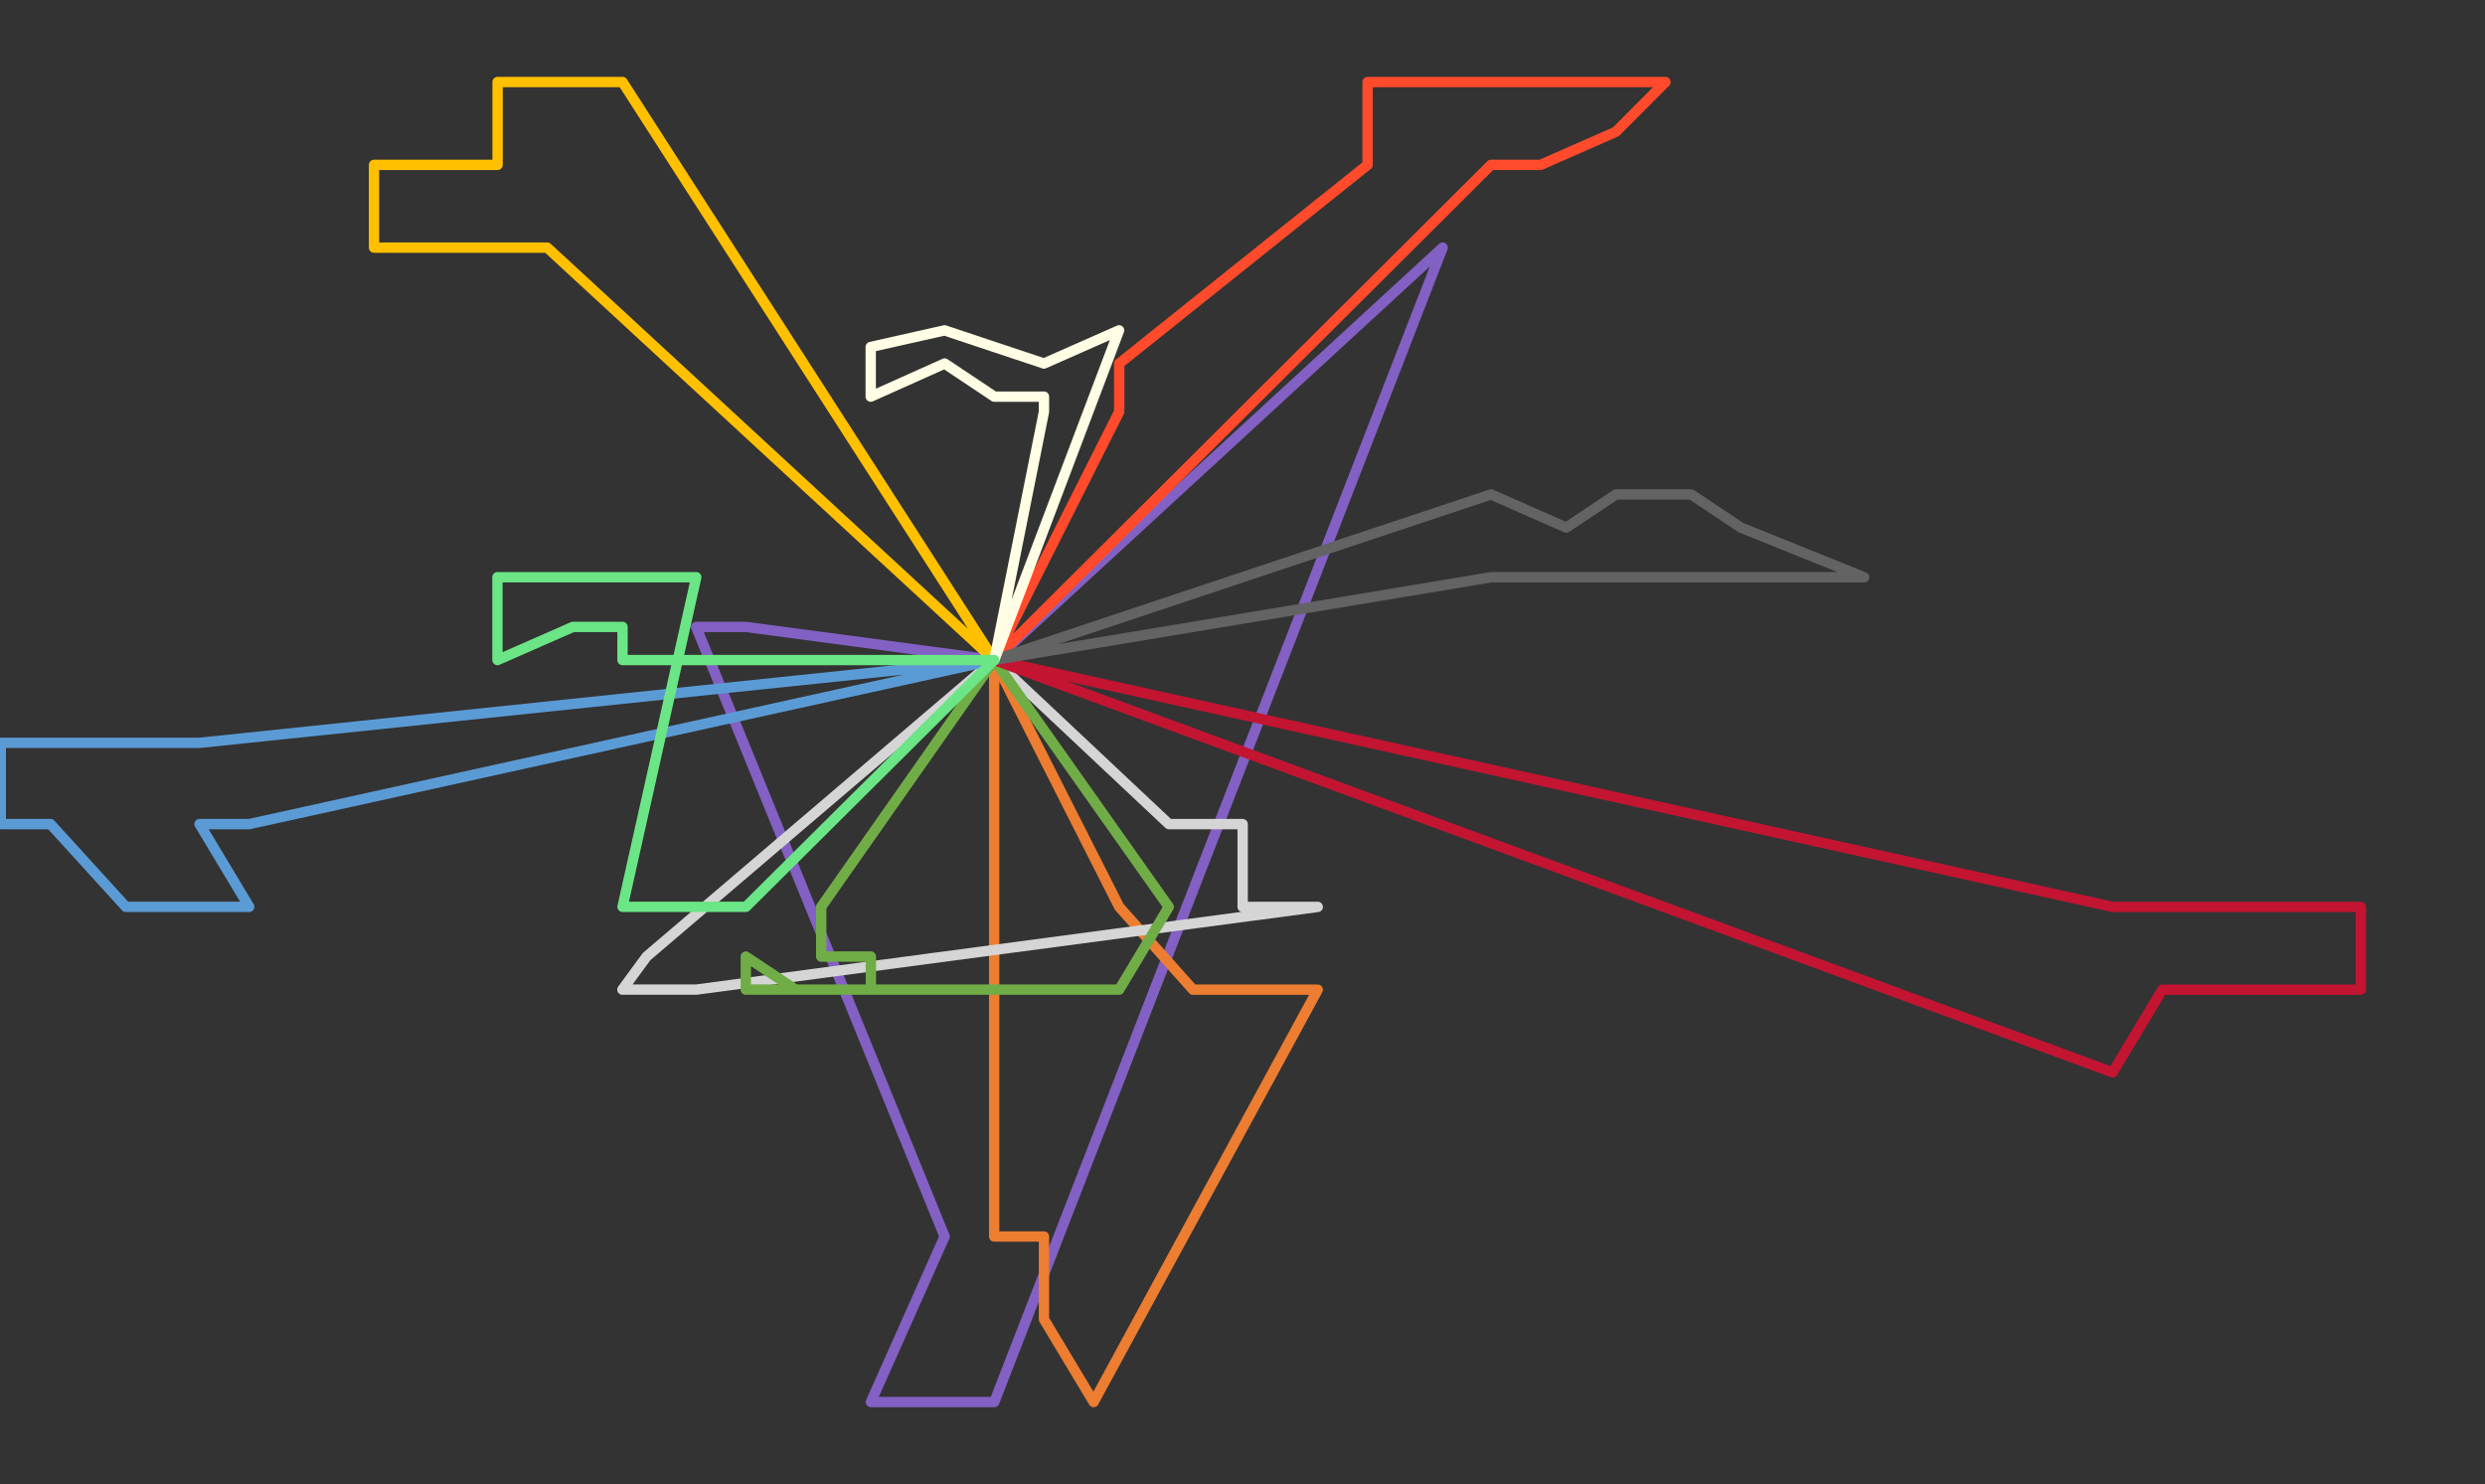<svg width="1651" height="986" xmlns="http://www.w3.org/2000/svg" xmlns:xlink="http://www.w3.org/1999/xlink" xml:space="preserve" overflow="hidden"><rect width="100%" height="100%" fill="#333333" stroke="none"/><defs><clipPath id="clip0"><rect x="2369" y="793" width="1651" height="986"/></clipPath></defs><g clip-path="url(#clip0)" transform="translate(-2369 -793)"><g><path d="M3029.6 1231.54 3327.5 957.5 3029.6 1724.5 2996.6 1724.5 2947.6 1724.5 2996.6 1614.55 2831.5 1209.54 2864.59 1209.54 3029.6 1231.54" stroke="#8360C3" stroke-width="6.875" stroke-linecap="round" stroke-linejoin="round" stroke-miterlimit="10" fill="none"/></g><g><path d="M3029.5 1231.5 3029.5 1614.55 3062.6 1614.55 3062.6 1669.55 3095.6 1724.5 3244.5 1450.55 3194.6 1450.55 3161.6 1450.55 3112.6 1395.55 3029.5 1231.5" stroke="#ED7D31" stroke-width="6.875" stroke-linecap="round" stroke-linejoin="round" stroke-miterlimit="10" fill="none"/></g><g><path d="M3029.6 1231.5 3145.6 1340.54 3161.6 1340.54 3194.6 1340.54 3194.6 1395.55 3244.5 1395.55 2831.59 1450.5 2782.5 1450.5 2798.59 1428.55 3029.6 1231.5" stroke="#D5D5D5" stroke-width="6.875" stroke-linecap="round" stroke-linejoin="round" stroke-miterlimit="10" fill="none"/></g><g><path d="M3029.5 1231.5 2732.59 957.532 2666.59 957.532 2617.5 957.532 2617.5 902.53 2699.59 902.53 2699.59 847.5 2732.59 847.5 2782.59 847.5 3029.5 1231.5" stroke="#FFC000" stroke-width="6.875" stroke-linecap="round" stroke-linejoin="round" stroke-miterlimit="10" fill="none"/></g><g><path d="M3029.5 1231.5 2534.58 1340.54 2501.58 1340.54 2534.58 1395.5 2452.58 1395.5 2402.58 1340.54 2369.5 1340.54 2369.5 1286.54 2452.58 1286.54 2501.58 1286.54 3029.5 1231.5" stroke="#5B9BD5" stroke-width="6.875" stroke-linecap="round" stroke-linejoin="round" stroke-miterlimit="10" fill="none"/></g><g><path d="M3029.6 1231.5 2914.6 1395.55 2914.6 1428.55 2947.6 1428.55 2947.6 1450.5 2897.6 1450.5 2864.5 1428.55 2864.5 1450.5 3112.6 1450.5 3145.5 1395.55 3029.6 1231.5" stroke="#70AD47" stroke-width="6.875" stroke-linecap="round" stroke-linejoin="round" stroke-miterlimit="10" fill="none"/></g><g><path d="M3029.5 1231.5 3772.62 1395.55 3822.63 1395.55 3855.63 1395.55 3937.5 1395.55 3937.5 1450.55 3888.63 1450.55 3822.63 1450.55 3805.62 1450.55 3772.62 1505.5 3029.5 1231.5" stroke="#C31432" stroke-width="6.875" stroke-linecap="round" stroke-linejoin="round" stroke-miterlimit="10" fill="none"/></g><g><path d="M3029.5 1231.5 3359.61 902.53 3392.61 902.53 3442.61 880.529 3475.5 847.5 3442.61 847.5 3359.61 847.5 3277.61 847.5 3277.61 902.53 3112.6 1034.53 3112.6 1066.54 3029.5 1231.5" stroke="#FF4B2B" stroke-width="6.875" stroke-linecap="round" stroke-linejoin="round" stroke-miterlimit="10" fill="none"/></g><g><path d="M3029.5 1231.5 3359.61 1176.54 3442.61 1176.54 3459.61 1176.54 3558.62 1176.54 3607.5 1176.54 3525.62 1143.54 3492.61 1121.5 3442.61 1121.5 3409.61 1143.54 3359.61 1121.5 3029.5 1231.5" stroke="#636363" stroke-width="6.875" stroke-linecap="round" stroke-linejoin="round" stroke-miterlimit="10" fill="none"/></g><g><path d="M3029.6 1231.5 3062.6 1066.54 3062.6 1056.53 3029.6 1056.53 2996.6 1034.53 2947.5 1056.53 2947.5 1023.53 2996.6 1012.5 3029.6 1023.53 3062.6 1034.53 3112.5 1012.5 3029.6 1231.5" stroke="#FFFDE4" stroke-width="6.875" stroke-linecap="round" stroke-linejoin="round" stroke-miterlimit="10" fill="none"/></g><g><path d="M3029.5 1231.54 2864.59 1231.54 2782.59 1231.54 2782.59 1209.54 2749.59 1209.54 2699.5 1231.54 2699.5 1176.5 2749.59 1176.5 2782.59 1176.5 2831.59 1176.5 2782.59 1395.5 2831.59 1395.5 2864.59 1395.5 3029.5 1231.54" stroke="#6bE585" stroke-width="6.875" stroke-linecap="round" stroke-linejoin="round" stroke-miterlimit="10" fill="none"/></g></g></svg>